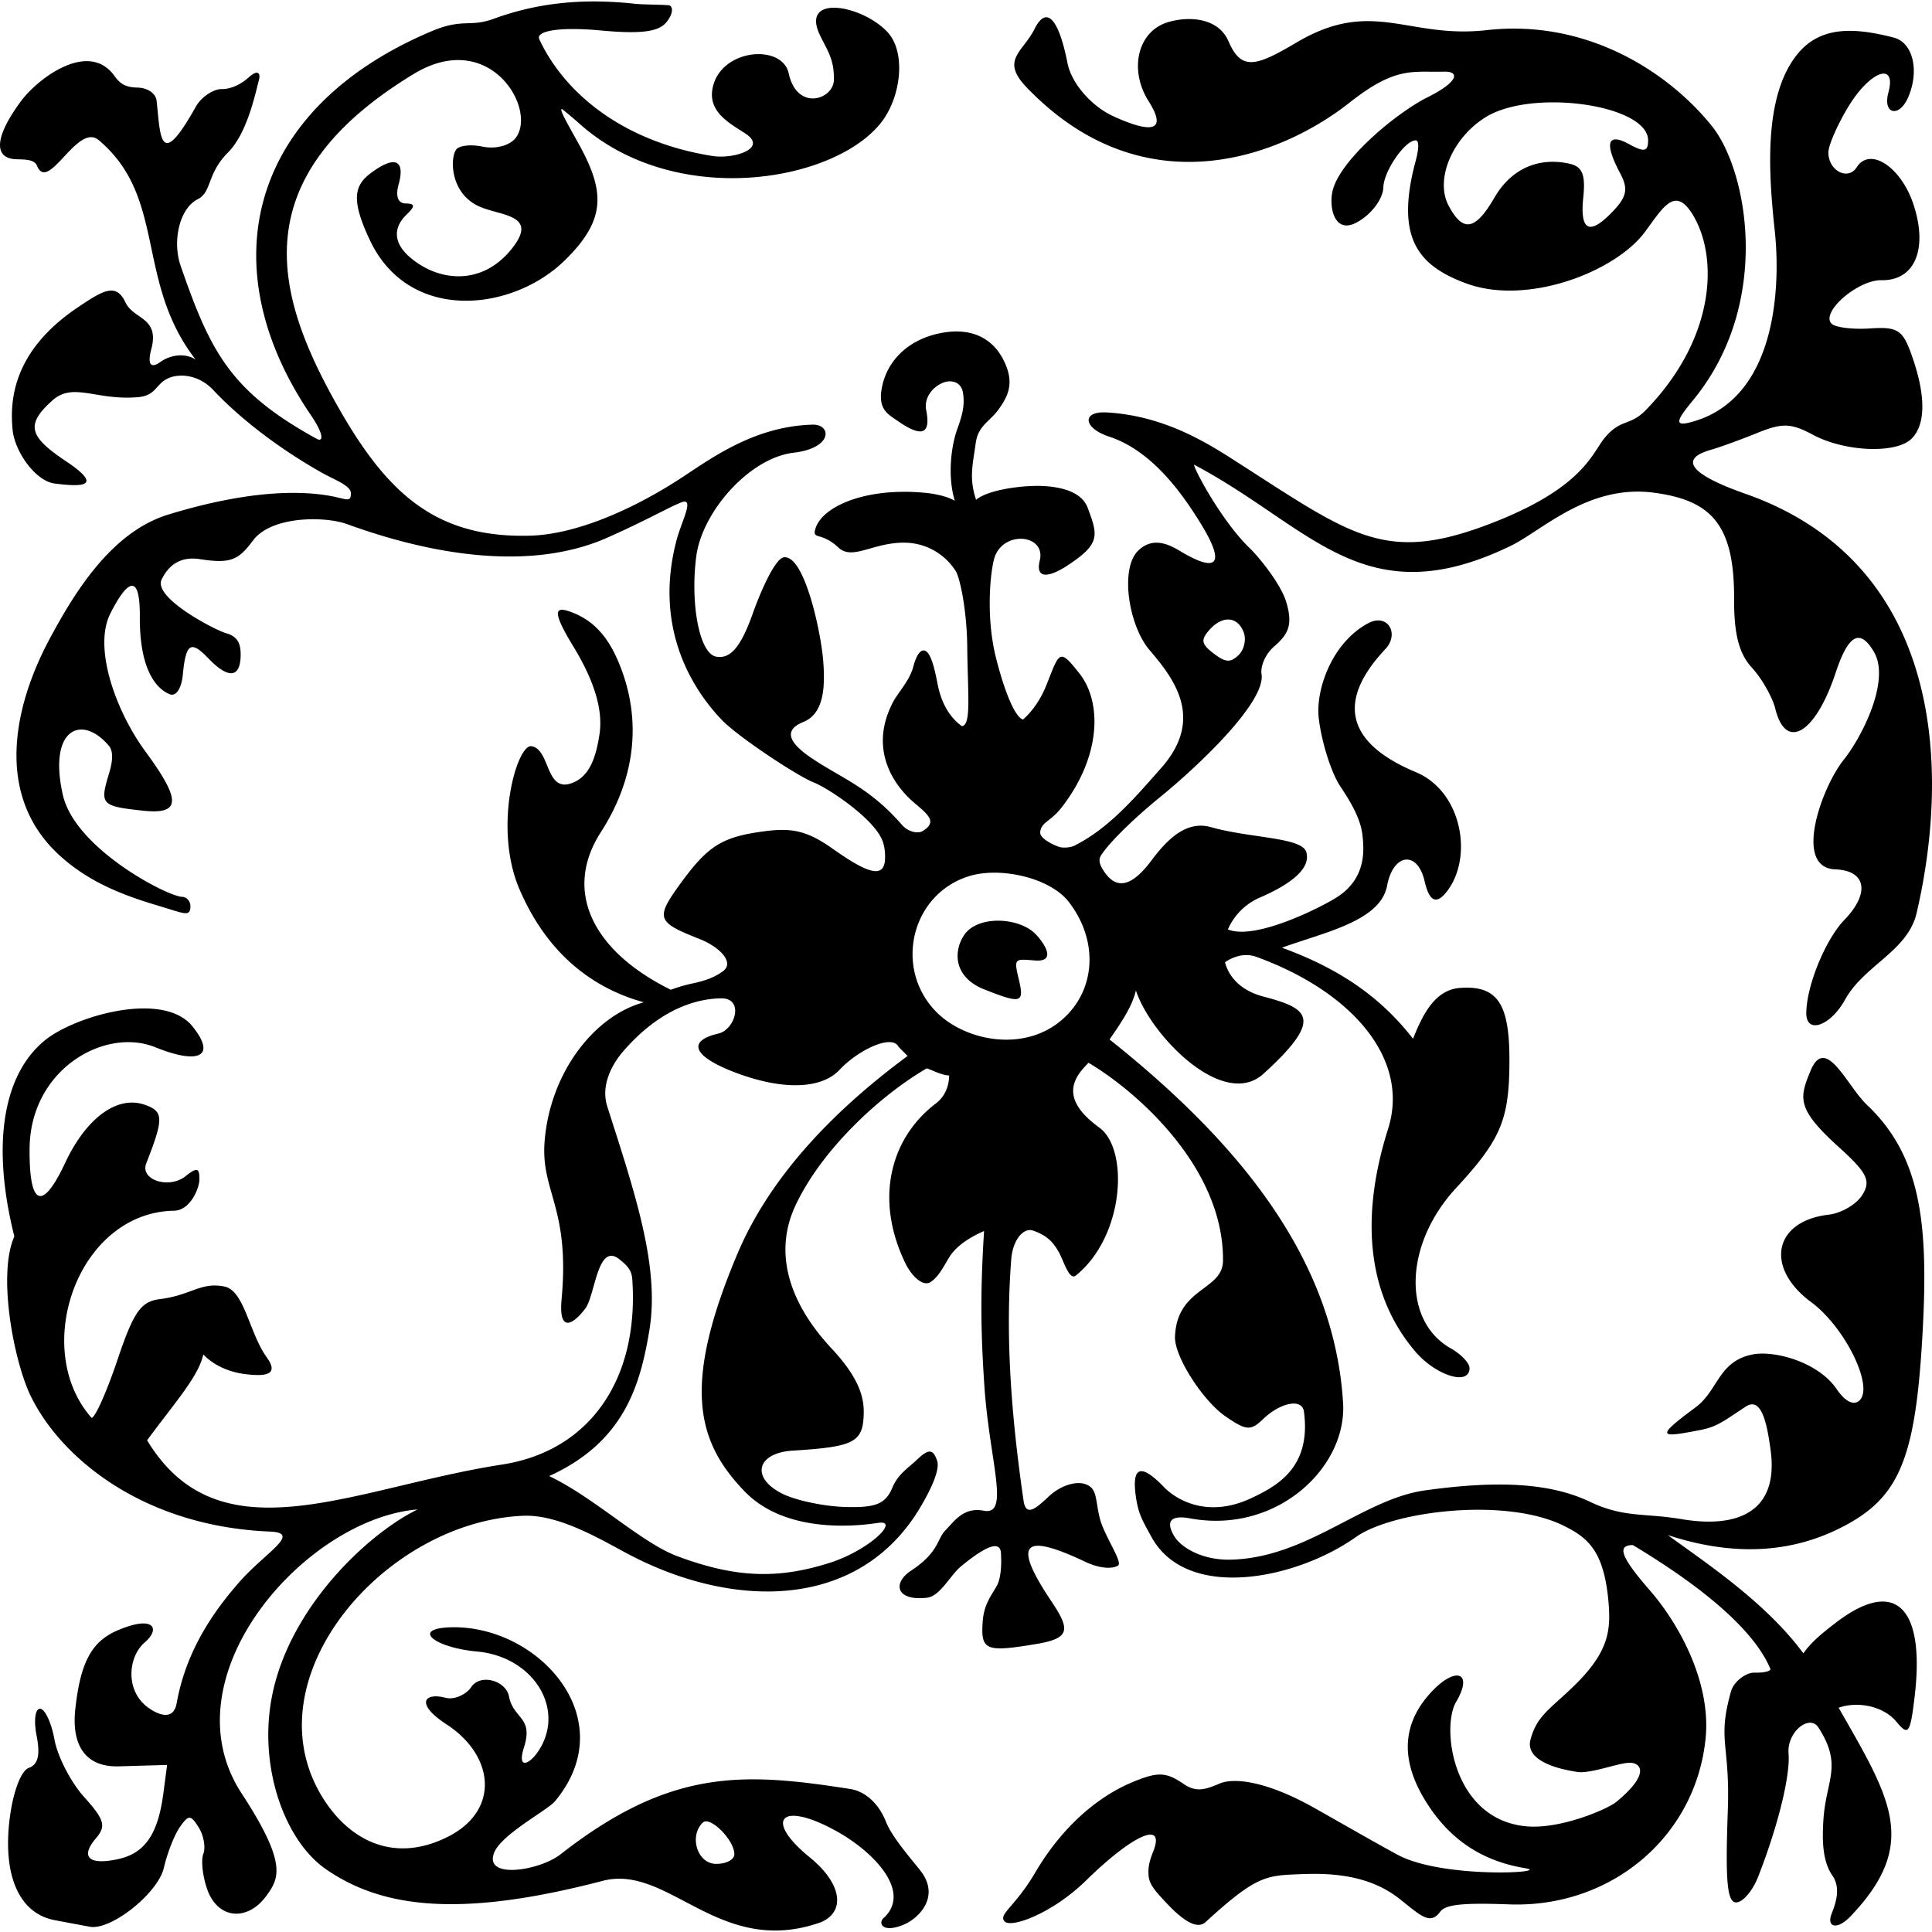 <svg viewBox="0 0 1000 1000"><path d="M311.5.8c-23.67-.53-41.58 3.7-56 8.94-12.57 4.57-15.75-.52-32.36 6.52C128.89 56.2 108.4 137.7 160.92 214.89c6.93 10.19 6.4 14.1 3.02 12.24-44.75-24.56-55.04-45.03-70.47-89.63-4.3-12.45-.7-29.56 8.79-34.33 7.55-3.79 4.6-13.04 15.8-24.3 10.22-10.26 14.42-31.97 15.9-37.22 1.03-3.6-.24-6.09-5.17-1.65-4.7 4.21-9.9 6.17-14 6.1-4.1-.08-10.5 3.86-13.48 9.2-18.68 33.35-18.2 15.68-20.25-3.14-.4-3.64-4.43-6.74-9.96-6.83-6.58-.12-9.22-2.35-11.92-6.1-13.3-18.5-39.52 1.19-48.5 13.36C-2.84 70.96-3.54 82.2 8.73 82.44c5.08.1 9.16.27 10.42 3.35 5.91 14.4 20.87-22.57 31.94-13.26 35.36 29.74 18.8 73.11 50.15 113.56-6.24-3.94-13.92-1.85-18.08 1.16-5.44 3.94-6.85 1.03-4.83-6.61 4.35-16.52-9.22-15.2-13.38-24.1-4.84-10.34-11.53-6.34-24.9 2.7-33.61 22.7-34.98 48.3-33.53 63.19 1.11 11.46 11.92 26.55 21.66 27.82 14.01 1.82 26.05 1.87 5.85-11.6-19.3-12.9-20.66-18.94-7.06-31.26 10.92-9.9 22.74.09 44.51-1.83 9.44-.82 9.03-6.82 15.58-9.77 6.08-2.73 16.01-1.75 23.4 6.16 7.26 7.76 25.4 25.26 55.77 42.53 6.5 3.7 15.46 6.79 15.4 10.87-.08 5.37-2.52 2.47-13.3.9-24.14-3.54-53.6 1.58-81.47 10.17-29.88 9.22-49.07 41.82-60.95 63.85-18.56 34.44-28.78 80.23 3.56 111.2 15.64 14.96 34.36 21.94 52.27 27.27 13.7 4.08 16.73 6.09 16.82.4.04-2.66-1.92-4.89-4.36-4.95-7.4-.18-55.46-24.92-61.7-52.86-7.68-34.3 9.87-41.8 23.8-25.37 1.75 2.05 2.73 5.85.13 14.42-4.87 16.06-4.11 16.89 17.67 19.23 20.3 2.19 19.1-6.2 1.14-30.68-15.12-20.6-27.14-53.43-18.15-71.32 7.97-15.87 15.46-22.88 15.28 1.55-.2 27.71 8.7 37.4 15.41 40.16 3.28 1.35 6.12-2.8 6.83-10 1.6-16.42 4.13-18.06 13.23-8.56 10.31 10.76 16.54 10.21 16.72-1.46.08-5.3-.96-9.69-7.37-11.5-6.13-1.75-38.12-18.47-33.52-27.87 3.52-7.2 9.46-12.15 19.95-10.5 16.28 2.55 20 .08 27.38-9.73 9.66-12.83 37.4-12.5 48.51-8.46 51.68 18.77 99.26 22.74 134.58 7.16 20.45-9.03 32.44-16.05 38.64-18.4 6.95-2.63.1 9.71-2.46 19.28-10.59 39.54 2.73 71.39 22.89 92.9 8.48 9.06 39.96 29.72 48.08 32.84 7.04 2.7 31.32 18.63 35.59 30.33 1 2.73 1.32 5.67 1.29 8.5-.1 10.55-7.52 9.35-26.81-4.33-12.8-9.08-20.57-11.17-34.86-9.36-22.66 2.88-29.88 7.35-44.56 27.58-12.8 17.66-11.77 19.62 10.15 28.26 10.33 4.07 18.43 12.15 12.1 16.75-5.58 4.06-11.44 5.35-16.84 6.53a78.8 78.8 0 0 0-10.08 3.02c-39.84-19.62-56.18-50.62-36.19-81.63 17.2-26.67 21.4-56.28 10.2-85.3-4.89-12.65-12.12-24.35-27.35-29.17a11.7 11.7 0 0 0-2.61-.57 4.33 4.33 0 0 0-.67 0c-3.59.27-2.03 5.54 6.26 19.16 12.42 20.38 15.05 34.77 13.42 45.36-1.84 11.92-5.12 22.24-14.94 25.4-13.03 4.2-10.6-17.87-20.27-19.31-7.46-1.11-20.01 41.94-6.14 74.15 16.1 37.38 42.38 52.36 64.3 58.4-25.73 7.04-48.54 36.45-51.34 72.01-2.06 26.13 13.18 33.95 8.8 81.56-1.74 18.88 6.79 12.2 12.24 4.98 5.19-6.88 6.27-34.39 17.54-25.62 5.11 3.99 6.54 6.32 6.83 10.84 3.42 51.77-22.3 88.53-67.46 95.5-77.16 11.92-146.06 49.7-183.7-12.57 14.4-19.58 26.6-32.98 29.08-44.41 6.37 6.55 14.74 9.21 20.97 10.06 13.45 1.82 17.66-.53 11.86-8.59-9.1-12.66-11.48-34.53-21.9-36.64-12.28-2.48-17.17 4.5-33.3 6.5-9.91 1.23-13.62 6.4-22.04 31.42-5.56 16.54-11.6 30.06-13.4 30.05-31.55-35.57-7.4-106.3 42.7-107.22 8.52-.16 13.05-11.82 13.1-16.03.1-6.23-1.23-6.57-7.13-1.86-8.59 6.87-23.74 1.95-20.38-6.62 9.14-23.32 9.05-26.9-.8-30.33-14.2-4.95-30.24 6.76-41.15 30.05-11.97 25.53-18.7 22.33-18.43-7.45.35-40.98 39-62.92 65.05-52.37 21.99 8.92 32.1 5.2 19.25-10.8-5.18-6.44-14-9.08-24-9.27-19.06-.35-42.34 8.26-52.46 16.56C1.38 556.39-4.43 592.78 7.43 639.98c-8.87 19.75-.21 64.79 8.48 82.63 15.75 32.3 58.52 67.48 123.88 70.13 16.6.68-2.54 10.9-15.85 26.06-14.34 16.33-27.77 36.42-32.49 62.76-1.75 9.75-10.23 5.4-14.06 2.8-13.08-8.85-11.03-26.94-2.5-34.22 8.35-7.15 4.86-14.33-13.97-6.29-13.5 5.77-19.27 16.52-21.93 40.66-2.22 20.25 6.44 30.21 22.36 29.75l25.15-.73-1.93 14.65c-2.8 21.23-9.52 31.03-23.38 34.08-15.2 3.34-19.87-1.04-11.5-10.79 5.36-6.26 4.4-9.63-6.14-21.33-6.88-7.64-13.78-21-15.35-29.7-1.56-8.7-4.92-15.9-7.45-15.98-2.56-.08-3.35 6.13-1.79 14 1.96 9.87.74 14.9-4.04 16.59-4 1.41-8.1 12.2-9.86 25.93-3.81 29.77 4.84 49.43 23.3 52.91 7.32 1.38 15.47 2.9 18.13 3.39 11.01 2.01 35.3-17.34 38.35-30.57 1.76-7.64 5.5-17.13 8.29-21.08 4.52-6.4 5.6-6.36 9.76.32 2.57 4.13 3.63 10.26 2.35 13.62-1.28 3.35-.35 11.67 2.07 18.48 5.42 15.25 20.77 16.8 30.68 3.08 6.57-9.09 10.71-16.66-12.93-52.87-39.41-60.35 32.94-142.2 91.1-146.97-25.47 12.36-66.89 50.85-75.57 97.7-6.67 35.96 6.74 73.68 28.12 88.51 30.06 20.86 71.44 24.77 143.25 6.03 34.28-8.95 60.37 40.18 113.02 21.39 13.03-5.64 10.51-20.26-5.77-33.49-24.17-19.64-15.1-29.58 13.63-13.68 20.32 11.24 39.16 31.85 24.43 45.1-2.79 2.51-.57 8.11 10.88 3.18 6.94-3 19.14-14.17 8.02-28.09-5.64-7.06-14.58-17.36-17.6-25.01-3.5-8.83-10.17-15.66-18.56-16.96-54.65-8.49-92.55-11.07-149.97 33.9-10.52 8.24-39.64 13.17-34.3-.83 3.65-9.53 27.65-22.08 31.45-26.63 35.65-42.7-8.53-91.14-53.53-90.13-21.1.48-9.31 10.46 13.34 12.56 29.94 2.79 46.53 31.09 30.85 52.68-4.01 5.52-10.3 8.58-6.62-3.12 5-15.87-5.54-14.54-7.79-26.39-1.54-8.09-14.9-12.07-19.69-4.55-1.69 2.65-7.72 6.72-13.25 5.28-11-2.86-15.62 3.2.5 13.7 25.19 16.38 27.95 45.06.18 58.6-31.05 15.15-54.92-2.3-67.01-25.61-31.45-60.64 36.36-137.81 106.52-140.86 17.68-.77 37.76 10.8 52.87 18.97 54.85 29.61 120.8 30.57 152.81-23.38 5.7-9.6 10.2-19.49 8.7-24-1.9-5.74-4.06-6.68-10.06-.97-5.5 5.2-10.17 7.78-13.13 14.85-3.65 8.72-9.09 10.43-24.74 9.96-10.68-.32-25.07-3.36-31.98-6.75-16.68-8.19-13.7-21.22 5.13-22.4 32.32-2 36.62-4.34 36.78-19.97.11-10.34-4.97-20.37-16.75-33.02-22.6-24.3-29.7-50.06-18.64-73.78 13.4-28.72 43.37-56.74 68-71.1 2.44.75 7.86 3.63 11.6 3.68-.03 2.24-.41 9.6-6.86 14.48-23.1 17.52-32.16 48.9-15.8 82.72 3.2 6.6 9.1 12.35 13.08 9.7 4.21-2.78 6.7-8 9.6-12.76 3.93-6.44 11.65-10.8 18.05-13.63-1.9 30.86-1.82 50.33.14 79.85 2.62 39.43 13.53 67.58-.3 64.93-10.5-2-15.16 5.39-19.77 10.07-4.59 4.66-3.26 11.33-17.83 20.94-9.69 6.38-7.97 15.86 8.21 14.02 6.83-.77 12.01-11.58 17.5-16.13 9.47-7.84 20.3-15.1 20.8-7 .15 2.54.64 12.27-2.34 17.34-3.22 5.48-6.55 9.68-7.13 18.34-.99 14.66 1.46 15.85 28.03 11.35 17.2-2.9 17.44-7.3 7.58-21.98-20.62-30.73-14.6-35.74 17.68-20.43 6.03 2.86 12.99 4.04 16.7 1.93 2.88-1.64-6.9-15.07-9.31-24.36-2.51-9.68-1.08-15.6-7.51-17.85-4.56-1.58-12.37.21-19.1 6.5-6.12 5.73-11.63 10.8-12.89 2.14-6.54-44.9-9.44-85.64-6.4-124.9.83-10.83 6.74-16.52 11.13-15.02 6.27 2.13 10.22 5.08 13.69 11.54 2.56 4.77 5.27 14.48 8.64 11.75 25.2-20.36 27.56-65.34 12.14-76.56-14.65-10.66-17.6-20.55-7.92-31.07.72-.79 1.55-1.68 2.31-2.48 23.16 13.59 70.05 53.19 69.63 102.45-.13 15.59-23.85 13.67-24.85 39.3-.4 10.27 14.44 33.22 26.15 41.28 10.79 7.43 13.05 7.59 19.56 1.3 8.52-8.2 20.08-11.05 21.05-3.67 3.71 28.29-13.06 38.03-27.25 44.68-23 10.78-39.22.54-45.36-5.85-14.14-14.71-16.3-7.3-14.29 5.85 1.27 8.29 3.35 11.73 7.99 20.15 18.41 33.43 74.9 21.88 105.82-.03 18.9-13.4 77.1-20.7 107.24-5.97 12.8 6.25 21.47 13.18 23.58 41.04 1.04 13.72-.35 24.76-17.68 41.71-12.53 12.26-19.56 15.61-22.82 28.2-2.16 8.35 7.34 14.04 24.25 16.63 6.69 1.03 20.69-4.5 26.76-4.74 6.07-.24 11.4 5.42-6.56 20.24-4.41 3.64-28.49 14.1-46.13 12.68-38.56-3.13-44.64-51.1-36.83-64.38 9.39-15.95-.69-18.8-13.72-4.16-14.28 16.03-14.98 34.52-2.1 55.37 11.68 18.9 28 30.92 51.7 34.82 14.05 2.31-42.69 5.57-66-6.9-10.14-5.42-29.33-16.46-42.86-24.1-25.13-14.2-41.91-15.95-49.28-12.87-7.2 3-11.97 4.88-18.68.3-9-6.18-13.18-6.4-25.57-1.4-19.94 8.04-38.13 24.76-51.22 47.06-10.61 18.08-19.3 21.65-15.98 25.4 3.29 3.74 24.8-4.11 42.15-21.1 24.72-24.18 41.32-31.31 34.75-14.91-1.88 4.7-2.65 7.97-2.37 12.05.32 4.63 2.89 7.77 9.88 15.11 8.8 9.25 15.54 12.99 19.65 9.23 24.81-22.71 30.6-24.04 46.19-24.67 11.75-.47 35.54-1.91 53.8 12.35 10.65 8.33 16.06 14.31 21.32 7.12 2.62-3.59 9.77-4.94 35.72-3.96 52.36 1.97 96.5-34.52 101.76-85.73 2.9-28.1-12.62-58.2-29.14-77.16-12.75-14.63-16.1-21.27-11.29-22.72.94-.28 1.88-.4 2.8-.35 21.6 12.97 60.59 38.49 71.22 64.19 0 1.14-3.67 1.96-8.15 1.82-4.49-.15-10.86 4.6-12.3 9.78-7.2 25.74-.36 26.64-1.63 61.76-1.27 35.46-.46 47.23 4.22 47.38 3.43.12 8.6-5.87 11.5-13.3 10.9-27.93 16.62-53 15.73-63.73-.94-11.28 10.92-20.52 15.42-13.53 12.93 20.04 3.8 27.1 2.57 48.5-.5 8.81-.73 20.37 4.67 28.13 4.76 6.84 1.39 15.22-.4 19.87-2.67 7 2.88 8.53 9.85 1.23 35.9-37.61 20.61-60.96-6.19-107.92 9.8-3.47 23.16-.94 29.97 7.32 6.14 7.46 7.1 6.02 9.4-13.37 5.33-45.25-9.48-62.3-41.44-37.5-6.1 4.73-12.1 9.5-16.19 15.4-19.3-26.13-49.37-46.08-70.2-61.23 33.86 11.13 63.04 9.19 88.23-3.12 31.56-15.42 39.97-35.26 43.65-101.18 3.21-57.4-.85-91.94-28.93-118.54-7.6-7.19-15.75-24.12-22.64-24.09-2.3.01-4.46 1.9-6.41 6.67-5.74 13.98-7.45 19.47 14.43 39.25 14.95 13.51 16.97 17.6 12.38 24.98-3.03 4.86-10.86 9.45-17.4 10.2-28.48 3.3-33.28 27.4-9.01 45.32 17.36 12.82 32.5 43.57 25 50.79-3 2.9-7.38.72-11.95-5.93-9.63-14.03-32.22-20.03-43.4-17.83-17.84 3.5-17.74 18.67-29.62 27.44-21.36 15.77-18.26 15.73 2.65 11.64 8.46-1.66 11.43-4.18 23.37-12.08 8.5-5.63 11.2 10.16 12.87 22.32 4.5 32.44-17.37 40.75-45.94 35.94-19.53-3.29-29.97-.64-47.46-8.97-20.44-9.75-47.27-11.25-85.38-5.94-32.37 4.5-61.17 35.08-100.91 35.87-14.25.28-25.23-6.1-28.9-12.05-3.1-5.04-4.82-11.73 8.16-9.32 44.6 8.25 81.18-26.14 79.17-59.67-4.46-74.1-53.15-134.33-120.88-188.21 5.72-8.3 11.74-16.98 13.64-25.36 7.65 23.25 45.23 62 66.02 43.12 31.93-29 22.9-33.92-.18-40.02-11.32-3-17.63-9.85-19.74-17.7 2.74-1.92 9.2-5.36 16.13-2.85 49.75 18.04 79.75 52.97 68.31 89.06-13.46 42.49-12.51 83.76 13.85 115 10.78 12.77 28.25 18.21 28.3 8.88.02-2.61-4.34-7.22-9.69-10.24-25.34-14.31-24.04-54.06 2.68-82.95 23.11-24.98 27.5-35.27 27.66-64.9.18-29.7-5.51-40.18-25.49-38.73-12.37.9-18.82 12.17-24.4 26.33-17.1-22.04-38.66-36.5-67.86-47.14 21.92-8 50.9-13.7 54.43-32.04 3.1-16.84 15.7-18.43 19.4-2.45 2.35 10.18 5.95 13.08 12.12 4.61 12.98-17.8 7-51.13-16.62-60.98-30.04-12.53-45.12-32.51-15.79-63.72 6.07-6.46 3.05-14.85-3.75-14.81-1.57 0-3.34.46-5.25 1.49-18.73 10.12-27.28 34.49-25.45 49.45 1.52 12.47 6.6 28.25 11.19 35.06 6.9 10.23 10.63 18 11.4 25.2.79 7.18 2.23 22.08-13.04 31.95-7.95 5.14-42.51 22.69-56.61 16.76a31.76 31.76 0 0 1 16.66-16.52c18.18-7.89 26.2-15.94 23.89-23.56-2.31-7.63-29.08-7.1-49.33-12.84-12.13-3.44-21.88 5.33-30.54 16.93-7.61 10.18-16.49 17.67-24.3 6.67-1.74-2.43-3.9-5.87-2.21-8.7 3.37-5.64 15.33-17.95 31.24-30.87 17.75-14.42 54.36-48.5 52-63.29-.6-3.73 1.65-10.02 6.64-14.37 7.25-6.32 9.7-11.07 6.11-23-2.85-9.46-14.5-23.62-18.82-27.73-13.92-13.3-28.41-39.88-28.9-43.27 60.77 32.07 87.72 78.76 163.68 42.17 16.5-7.95 40.32-32.2 74.48-27.64 29.48 3.93 41.56 16.4 41.4 54.74-.07 18.47 2.51 28.5 9.25 35.85 5.15 5.62 10.61 15.24 12.13 21.38 5.43 21.87 20.8 12.62 31.18-18.76 6.52-19.7 12.51-23.22 19.8-10.88 8.76 14.82-6.24 44.2-15.62 55.9-11.3 14.09-26.47 55.9-4.3 56.73 15.94.59 18.04 12.28 4.64 26.16-9.83 10.19-19.65 34.22-19.7 48.22-.04 11.22 12.6 6.52 19.98-6.83 10.02-18.1 32.5-25.07 37.15-45.07 17.81-76.83 12.48-181.46-88.84-216.96-25.92-9.08-35.73-17.54-17.74-22.67 4.74-1.36 15.55-5.28 24.02-8.72 13.05-5.31 17.47-5.16 28.9.94 16.47 8.8 42.81 9.91 50.88 2.13 7.44-7.17 7.61-22.07.5-42.49-4.86-13.99-7.33-15.65-21.88-14.7-9.02.6-17.98-.52-19.9-2.47-5.8-5.85 13.59-22.73 25.83-22.5 17.24.33 24.2-16.11 16.57-39.21-6.4-19.43-22.52-30-29.36-19.26-4.53 7.11-14.71 1.8-14.68-7.66.01-3.7 4.7-14.4 10.4-23.8 11.3-18.55 25.01-23.33 20.66-7.2-3.07 11.4 5.73 13.23 10.35 2.22 5.77-13.73 2.34-28.12-7.6-30.67-20.17-5.18-38.1-6.32-50.2 9.02-17.47 22.13-14.48 62.06-11.34 91.24 2.87 26.74 1.89 87.89-44.63 99.1-8.95 2.16-3.87-4.06 2.82-12.29 40.3-49.6 28-118.05 9.11-141.44-22.36-27.7-64.44-55.33-116.43-49.48-25.72 2.9-42.34-4.48-60.87-4.66-11.12-.11-22.92 2.36-37.79 11.19-20.86 12.38-28.38 14.52-34.93-.67-6.07-14.05-24.25-12.67-32.8-9.5-14.54 5.4-18.58 24.62-8.64 40.34 11.91 18.85-3.64 14.55-18.27 7.84-10.77-4.93-21.52-16.5-23.7-27.6-4.27-21.74-10.55-30.5-17.03-17.56-6.12 12.21-17.84 15.96-4.02 30.33 60.2 62.63 130.7 36.51 167.1 7.78 24.02-18.96 32.5-15.57 49.08-16 7.8-.2 7.53 5.15-8.69 13.23-16.53 8.24-46.47 33.34-49.4 49.36-1.57 8.61 1.53 20.94 11.98 15.8 7.84-3.86 14.32-12.3 14.49-18.51.23-8.42 11.24-24.42 16.75-24.32 1.9.04 1.58 4.7 0 10.57-10.85 40.25 1.53 54.33 26.03 63.43 31.56 11.72 77.37-5.84 92.8-26.83 9.26-12.6 15.36-23.42 24.3-9.12 13.64 21.8 12.43 64.1-24.05 101.58-8.25 8.47-12.78 4.2-21.22 14.3-6.46 7.7-10.73 25.23-56.45 43.38-56.12 22.28-72.95 8.34-132.1-29.65-15.4-9.9-38-24.96-69.06-26.83-13.26-.8-12.44 8.04.96 12.47 20.04 6.62 35.36 24.99 48.04 45.9 12.24 20.2 8.16 24.98-11.25 13.35-6-3.6-14.13-7.45-21.63-.21-9.58 9.24-4.99 38.72 5.85 51.46 12.4 14.56 28.78 35.28 6.13 60.96-13.94 15.8-27.17 31.28-44.84 40.22-2.38 1.2-6.25 1.38-8.34.63-3.92-1.41-9.73-4.59-9.53-7.4.37-5.33 5.4-5.53 11.28-13.16 11.95-15.5 16.68-31.07 16.8-43.8.05-6.55-1.17-16.96-7.8-25.35-10.34-13.1-10.24-11.3-16.87 5.57-3.13 7.98-7.46 14.02-12.31 18.31-4.86-1.43-10.7-18.53-14.16-32.68-4.76-19.43-3.09-41.3-.9-50.07 3.87-15.44 27.12-13.47 23.74.43-2.53 10.37 5.63 8.25 14.05 2.77 17.59-11.45 16.04-15.73 10.78-29.96-2.97-8.02-12.73-10.67-22.13-11.3-10.56-.7-29.32 1.7-35.68 7.07-3.71-11.37-1.75-17.85-.18-29.35 1.22-9.05 7.3-11.14 11.79-17.37 4.91-6.82 8-13.2 3.58-23.51-6.37-14.85-19.04-18.32-31.34-16.43-19.23 2.95-30.66 15.35-32.83 30.01-1.5 10.12 3.54 12.47 8.88 16.15 13.08 9.01 16.54 5.45 14.3-5.81-1.23-6.18 2.93-11.99 8.8-14.33 3.71-1.48 9.32-.8 10.25 5.38.9 6-.1 10.75-2.9 18.44-3.2 8.7-5.26 24.47-1.36 37.33-4.13-2.41-10.5-3.69-15.86-4.17-31.37-2.86-54.05 7.7-56.53 19.58-.96 4.58 3.62.8 12.24 8.86 7.28 6.8 18.1-2.94 34.61-2.58a31.62 31.62 0 0 1 26.04 14.74c2.3 3.77 5.76 20.7 5.94 38.94.25 24.85 2.2 40.55-2.73 41.3-5.53-3.88-9.97-10.45-12.16-19.7-1.11-4.68-3.2-19.53-7.72-19.5-1.94.01-3.87 2.88-5.37 8.6-1.82 6.9-8.02 13.56-10.28 17.84-12.92 24.37-.03 43.1 10.62 52.23 7.34 6.3 12.54 10.1 4.32 14.94-1.87 1.1-6.92.75-10.55-3.42-17.24-19.77-31.83-24.24-47.36-34.92-11.08-7.61-14.02-14.07-3.53-18.29 11.33-4.56 11.01-20.1 10.27-30.9-1.03-14.83-9.74-56-20.54-54.26-4.02.65-10.9 14.79-16.05 29.26-6.23 17.51-11.7 23.4-18.83 22.14-8.87-1.56-13.5-27.86-10.34-51.97 3-22.88 27.34-50.87 50.43-53.6 20.45-2.41 19.64-14.8 9.69-14.52-31.67.91-54.42 19.04-70.4 29.2-23.84 15.15-52.19 27.59-75.63 28.26-49.24 1.42-74.42-22.25-99.84-67.23-32.66-57.8-49.2-117.87 39.45-171.72 39-23.7 63.43 17.24 53.27 32.45-3.22 4.81-11.02 6.5-17.6 5.13-6.15-1.3-12.34-.54-13.75 1.66-3.26 5.1-2.66 22.8 12.1 29.34 11.15 4.95 30.74 4.1 17.03 21.56-15.82 20.16-39 17.23-53.55 4.18-6.5-5.82-9.3-13.67-1.15-21.55 4.54-4.4 4.44-5.68-.48-5.77-3.96-.07-5.33-3.69-3.68-9.66 3.46-12.5-1.47-15.18-12.98-7.06-9.09 6.4-12.81 12.82-1.68 36.08 20.36 42.52 73.38 36.64 100.5 10.29 22.17-21.55 20.98-36.29 6.8-61.61-6.42-11.45-9.3-16.66-8.14-17a170.2 170.2 0 0 1 8.9 7.46c49.36 44.38 131.57 30.8 156.22-.16 10.58-13.28 13.29-36.82 3.26-47.27-13.5-14.05-44.8-19.4-34.84 1.65 3.86 8.16 7.43 12.2 7.31 23.23-.11 10.32-19.1 16.52-23.38-3.24-3.23-14.94-32.69-13.05-38.73 5.06-4.77 14.3 8.14 20.66 16.4 26.11 11.66 7.7-6.24 13.27-17.15 11.55-46.16-7.3-76.5-32.36-89.62-60.38-2.04-4.35 10.32-6.58 31.63-4.6 20.55 1.9 29.81.8 33.98-4.06 3.15-3.68 4-7.66 1.9-8.86-.74-.43-13.9-.43-17.8-.86A195.61 195.61 0 0 0 311.5.81ZM806.04 53c23.53.44 47.07 8.13 47.02 19.73-.03 5.76-2.06 6.16-9.82 1.9-11.3-6.2-12.99-.63-4.59 15.18 4.12 7.74 3.4 11.85-3.3 19.02-12.45 13.3-17.7 11.1-15.85-6.61 1.24-11.95-.47-16.04-7.33-17.53-16.13-3.5-30.1 2.85-38.66 17.61-9.9 17.06-16.29 18.16-23.73 4.1-7.11-13.45 1.8-34.83 19.02-45.65 9.03-5.67 23.14-8.01 37.24-7.75ZM636.1 320.67c3.25.18 6.06 2.41 7.65 6.66 1.4 3.75.19 9.05-2.7 11.78-4.22 4-6.73 3.82-12.87-.88-6.31-4.83-6.74-6.9-2.45-11.9 3.4-3.96 7.12-5.84 10.37-5.66ZM515.03 451.7c14.45.1 30.8 5.64 38.12 15.07 16.45 21.23 13.71 48.24-5.72 62.87-19.68 14.81-48.67 8.6-62.95-6.03-21.95-22.5-12.9-60.82 17.14-70.13 4-1.23 8.6-1.8 13.41-1.78Zm1.74 24.85c-7.23-.03-14.22 2.28-17.64 7.3-5.59 8.22-5.96 21.85 10.47 28.32 19.31 7.6 20.71 7.12 17.59-5.88-2.52-10.5-1.74-9.94 8.53-9.15 12.33.95 3.43-10.54.14-13.81-4.37-4.36-11.85-6.74-19.09-6.78Zm-143.63 40.19c12.23-.26 7.48 16.2-1.31 18.23-16.2 3.74-13.16 11.62 7.56 19.71 24.9 9.72 45.54 9.35 55.23-1 9.62-10.28 26.77-18.29 30.3-12.14-.23.07 5.43 5.47 4.8 5.07-37.01 27.33-70.64 61.36-87.9 102.06-29.18 68.83-21 97.78 3.6 123.28 19.03 19.7 50.86 19.07 69.1 16.3 11.6-1.78-4.6 14.25-25.37 20.77-25.85 8.12-47.65 8.1-78.8-3.63-18.55-7-42.78-30.27-66.09-41.38 38.73-17.62 47.07-46.8 51.82-75.26 5.49-32.85-7.12-70.34-21.75-116.03-3.43-10.7 2.12-21.54 8.44-28.79 6.37-7.3 24.42-26.64 50.37-27.2Zm-7.6 426c4.93.12 14.63 10.64 14.55 17.03-.03 2.9-4.45 5.13-9.83 4.95-9.38-.31-13.68-14.42-6.5-21.34a2.39 2.39 0 0 1 1.78-.63Z"/></svg>
